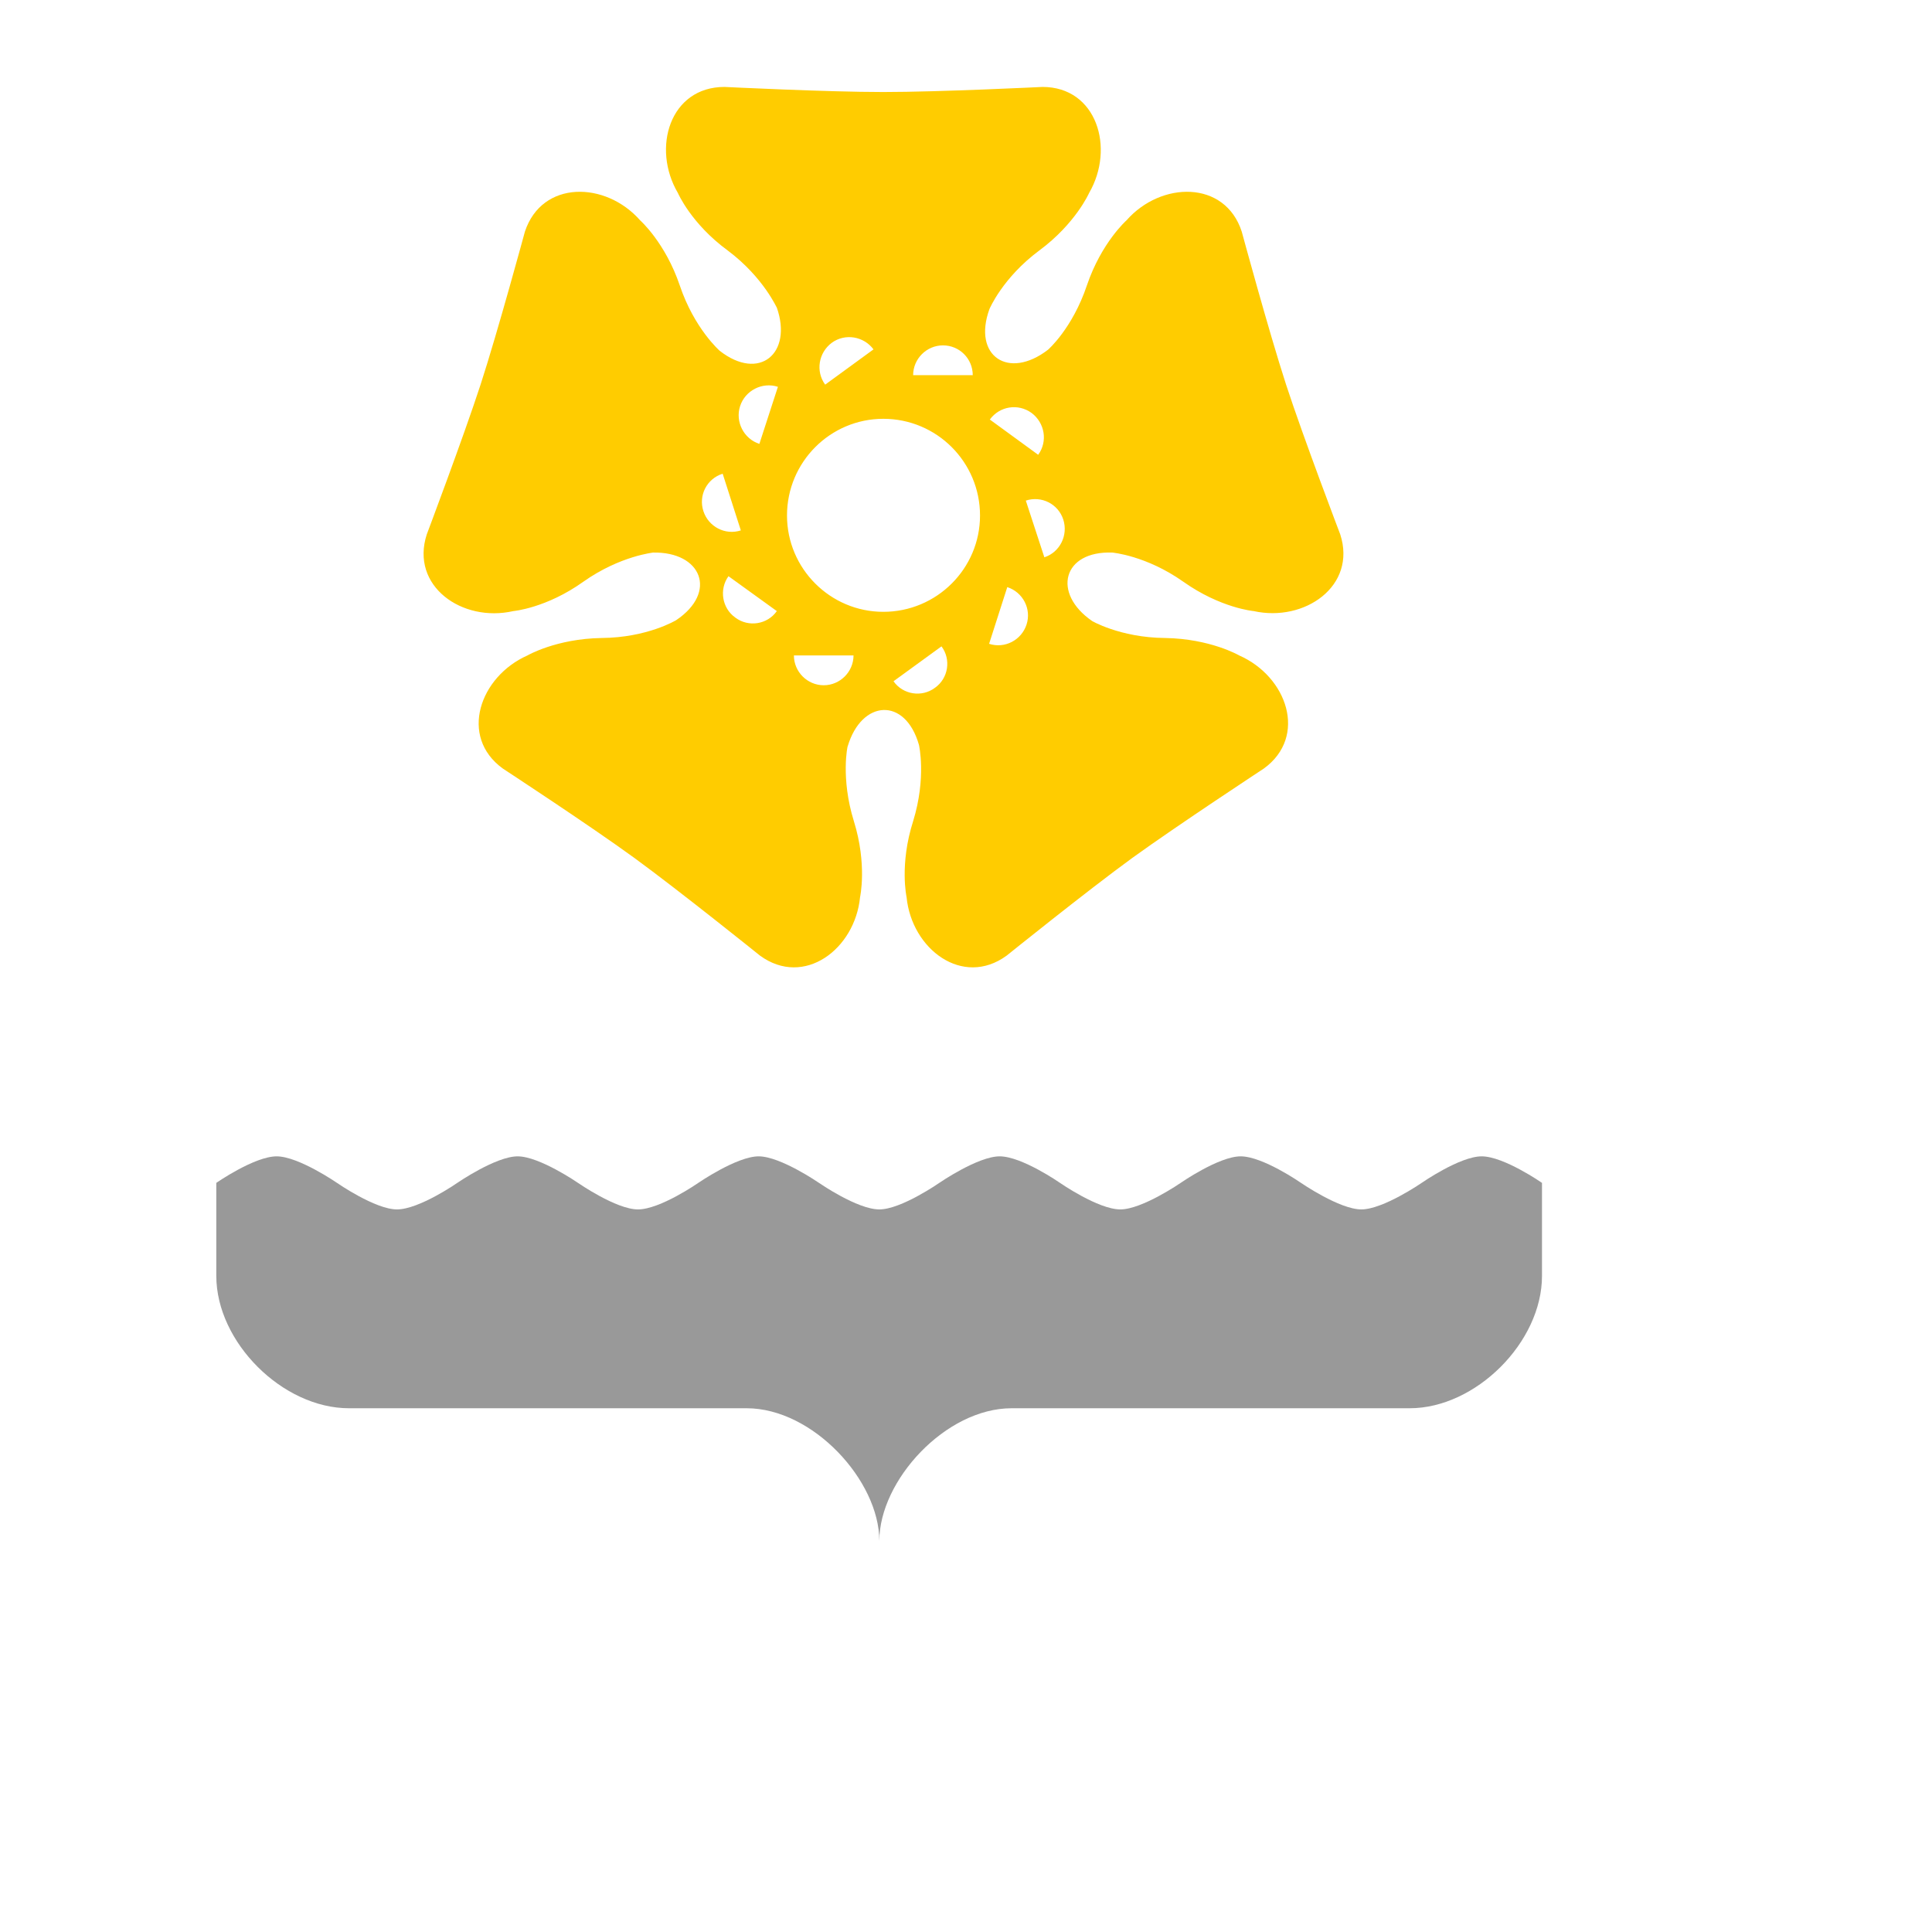 <svg id="city_sdvin" data-name="sdvin" xmlns="http://www.w3.org/2000/svg" width="52.5mm" height="52.5mm" viewBox="0 0 148.82 148.82">
    <g
        transform="matrix(0.028,0,0,0.028,-446.766,-892.804)"
        style="clip-rule:evenodd;fill-rule:evenodd;image-rendering:optimizeQuality;shape-rendering:geometricPrecision;text-rendering:geometricPrecision"
        id="sdvin">
        <path
            id="path2880"
            class="fil3"
            d="m 18839,32848 c 0,0 67,-58 107,-177 40,-118 109,-179 109,-179 95,-108 271,-111 317,31 0,0 74,273 122,421 48,147 149,412 149,412 46,142 -98,242 -238,211 0,0 -91,-8 -194,-81 -102,-72 -195,-80 -195,-80 -137,-5 -166,112 -56,188 -4,-2 76,46 201,47 125,2 204,48 204,48 132,58 189,223 68,311 0,0 -236,155 -362,246 -125,91 -346,269 -346,269 -121,88 -261,-18 -275,-161 0,0 -20,-90 18,-209 37,-120 16,-210 16,-210 -38,-133 -158,-124 -196,4 0,-4 -20,87 17,206 37,119 17,209 17,209 -14,143 -154,249 -275,161 0,0 -220,-177 -346,-269 -125,-91 -362,-246 -362,-246 -121,-88 -63,-253 68,-311 0,0 79,-46 204,-48 126,-1 205,-49 205,-49 115,-77 70,-189 -64,-186 4,0 -89,8 -191,80 -102,73 -193,81 -193,81 -141,32 -284,-69 -238,-211 0,0 100,-265 148,-412 48,-148 122,-421 122,-421 47,-142 222,-139 317,-31 0,0 69,61 109,179 40,119 110,180 110,180 109,85 201,7 157,-119 1,4 -35,-82 -135,-157 -101,-74 -137,-158 -137,-158 -73,-124 -22,-292 128,-292 0,0 282,14 437,14 155,0 438,-14 438,-14 149,0 200,168 128,292 0,0 -37,84 -137,158 -101,75 -137,161 -137,161 -47,129 52,196 161,112 l 0,0 z m -371,70 c 0,-45 37,-82 82,-82 46,0 82,37 82,82 l -164,0 z m -242,26 c -27,-37 -18,-88 18,-115 37,-27 88,-18 115,18 l -133,97 z m -181,163 c -43,-14 -67,-61 -53,-104 14,-43 61,-67 104,-53 l -51,157 z m -51,238 c -43,14 -89,-10 -103,-53 -14,-43 9,-89 53,-103 l 50,156 z m 99,222 c -26,37 -78,45 -114,18 -37,-26 -45,-78 -19,-114 l 133,96 z m 211,122 c 0,45 -37,82 -82,82 -45,0 -82,-37 -82,-82 l 164,0 z m 242,-25 c 27,36 19,88 -18,114 -36,27 -88,19 -114,-18 l 132,-96 z m 181,-163 c 43,14 67,60 53,103 -14,43 -60,67 -103,53 l 50,-156 z m 51,-238 c 43,-14 89,9 103,52 14,43 -9,90 -52,104 l -51,-156 z m -99,-223 c 27,-37 78,-45 115,-18 36,27 45,78 18,115 l -133,-97 z m -558,264 c 0,-147 119,-266 265,-266 147,0 266,119 266,266 0,146 -119,265 -266,265 -146,0 -265,-119 -265,-265 z"
            style="fill:#ffcc00" />
        <path
            id="path2941"
            class="fil4"
            d="m 16551,35396 c 0,182 182,364 365,364 l 1094,0 c 182,0 365,199 365,365 0,-166 182,-365 364,-365 l 1095,0 c 182,0 364,-182 364,-364 l 0,-256 c 0,0 -105,-73 -166,-73 -60,0 -165,73 -165,73 0,0 -106,73 -166,73 -60,0 -166,-73 -166,-73 0,0 -105,-73 -166,-73 -60,0 -165,73 -165,73 0,0 -106,73 -166,73 -61,0 -166,-73 -166,-73 0,0 -105,-73 -166,-73 -60,0 -166,73 -166,73 0,0 -105,73 -165,73 -61,0 -166,-73 -166,-73 0,0 -106,-73 -166,-73 -60,0 -166,73 -166,73 0,0 -105,73 -166,73 -60,0 -165,-73 -165,-73 0,0 -106,-73 -166,-73 -60,0 -166,73 -166,73 0,0 -105,73 -166,73 -60,0 -165,-73 -165,-73 0,0 -106,-73 -166,-73 -61,0 -166,73 -166,73 l 0,256 z"
            style="fill:#999999" />
    </g>
</svg>